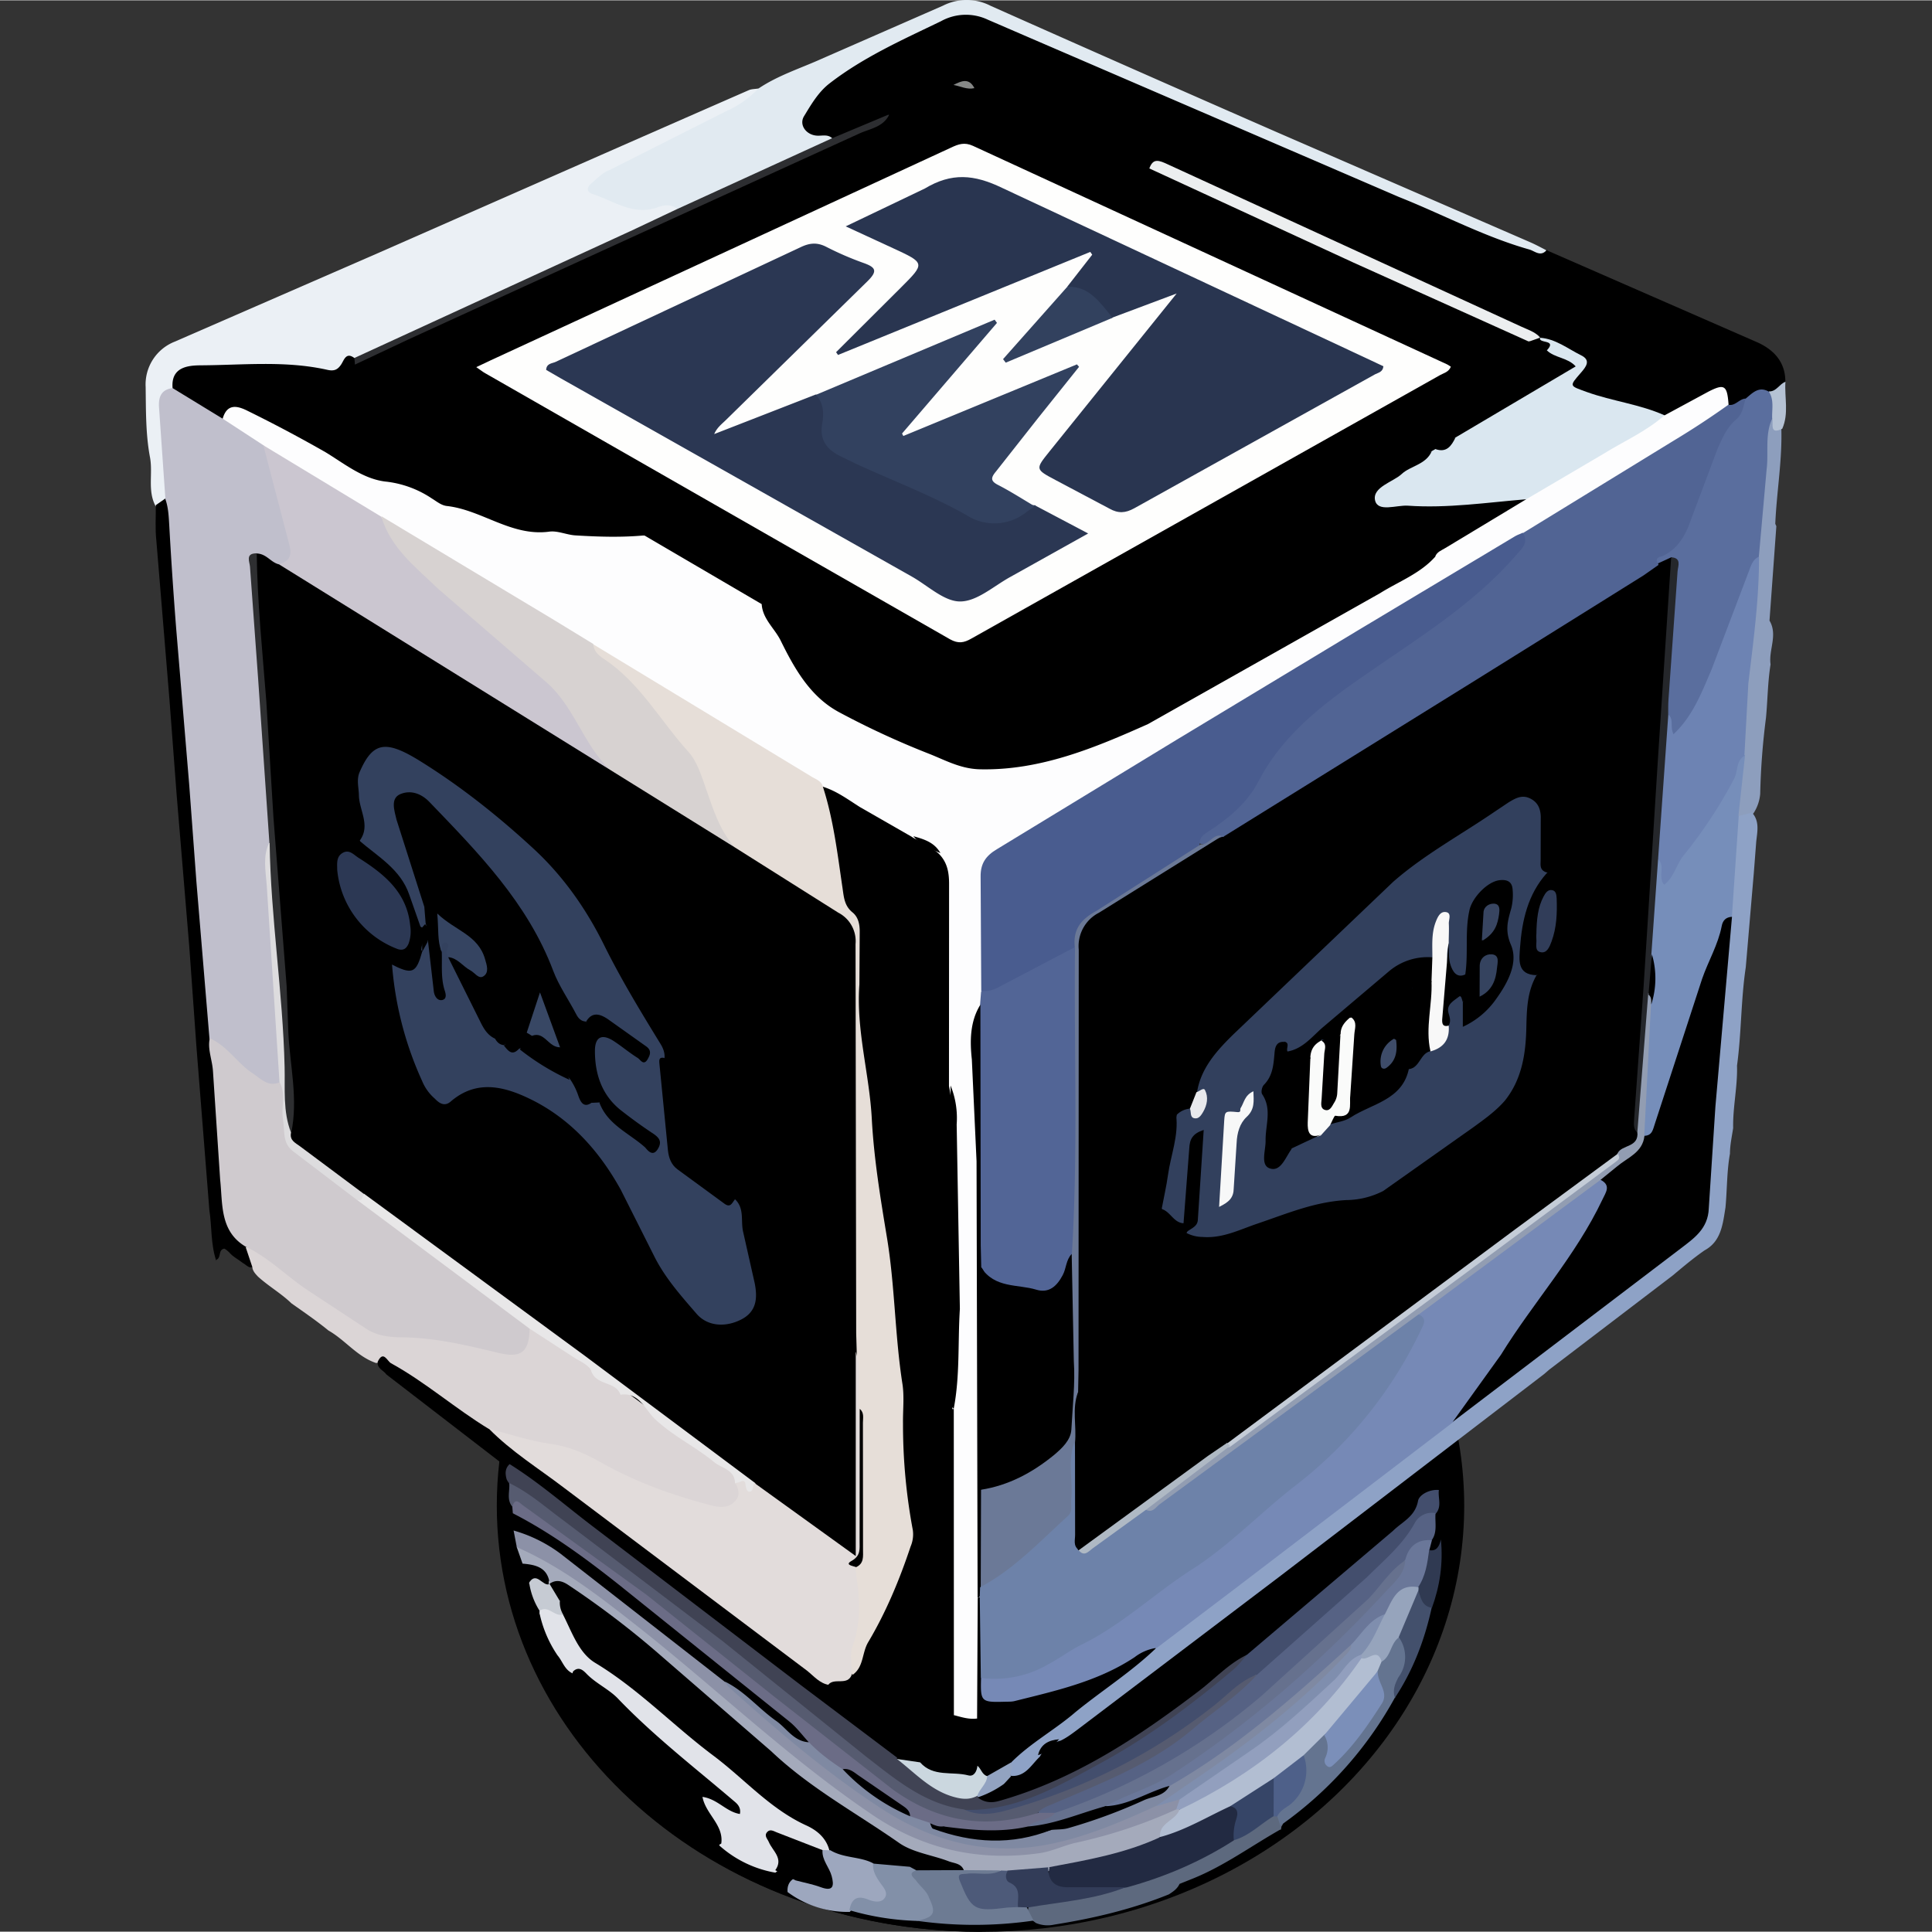 <svg xmlns="http://www.w3.org/2000/svg" xmlns:xlink="http://www.w3.org/1999/xlink" width="64" height="64" viewBox="0 0 41.497 41.483">
  <rect x="0" y="0" width="41.497" height="41.483" fill="#333333" stroke="none"/>
  <g transform="matrix(2.296 0 0 2.296 -.993 -23.907)">
    <ellipse ry="3.986" rx="4.52" cy="24.496" cx="9.61" class="S"/>
    <path d="M9.6 28.48c-2.496 0-4.52-1.784-4.52-3.986S7.113 20.5 9.6 20.5z" class="M"/>
    <use xlink:href="#a" class="G"/>
    <use xlink:href="#b" fill="#ebf0f5"/>
    <use xlink:href="#c" fill="#e1eaf1"/>
    <use xlink:href="#d" class="N"/>
    <use xlink:href="#e" fill="#8d9ebd"/>
    <use xlink:href="#f" fill="#b5c2d4"/>
    <use xlink:href="#g" class="C"/>
    <use xlink:href="#h" fill="#fdfdfe"/>
    <use xlink:href="#i" fill="#516494"/>
    <use xlink:href="#j" fill="#dae7f0"/>
    <use xlink:href="#k" fill="#5a6e9e"/>
    <use xlink:href="#l" fill="#eceeef"/>
    <use xlink:href="#m" fill="#2d2e31"/>
    <path d="M9.548 11.234c-.07.016-.13-.018-.196-.03.073-.037.145-.07.196.03z" fill="#868887"/>
    <use xlink:href="#n" fill="#c0bfcc"/>
    <use xlink:href="#o" class="D"/>
    <use xlink:href="#p" fill="#cfcace"/>
    <use xlink:href="#q" fill="#dbd5d6"/>
    <use xlink:href="#r" fill="#8ea2c6"/>
    <use xlink:href="#s" fill="#768eba"/>
    <use xlink:href="#t" fill="#6d83b3"/>
    <use xlink:href="#u" fill="#fefefd"/>
    <use xlink:href="#v" class="D"/>
    <use xlink:href="#w" class="H"/>
    <path d="m14.735 13.605.103-.036c-.013.058.164.012.065.118a.47.47 0 0 1-.168-.082z" class="G"/>
    <path d="M14.048 14.504c-.038.076-.082.143-.186.107z" class="H"/>
    <use xlink:href="#x" class="I"/>
    <use xlink:href="#y" fill="#495c8f"/>
    <use xlink:href="#z" fill="#e6ded8"/>
    <use xlink:href="#A" fill="#526596"/>
    <use xlink:href="#B" fill="#cbc6d0"/>
    <use xlink:href="#C" fill="#d7d2d1"/>
    <use xlink:href="#D" class="J"/>
    <use xlink:href="#E" class="D"/>
    <use xlink:href="#F" class="C"/>
    <use xlink:href="#G" fill="#6b7997"/>
    <use xlink:href="#H" fill="#25272b"/>
    <use xlink:href="#I" class="C"/>
    <use xlink:href="#J" fill="#2e2f31"/>
    <use xlink:href="#K" fill="#dddcde"/>
    <use xlink:href="#L" fill="#e8e7e8"/>
    <use xlink:href="#M" fill="#e2dcdb"/>
    <use xlink:href="#N" class="N"/>
    <use xlink:href="#O" fill="#7689b6"/>
    <use xlink:href="#P" class="K"/>
    <use xlink:href="#Q" fill="#92a3c1"/>
    <path d="M10.34 26.68c-.056.062-.112.126-.197.148.025-.104.102-.14.197-.148z" class="J"/>
    <use xlink:href="#R" fill="#929db2"/>
    <path d="M15.88 19.807c-.002-.033.006-.068-.026-.093l.032-.378a.801.801 0 0 1-.006.47z" class="K"/>
    <use xlink:href="#S" fill="#293550"/>
    <use xlink:href="#T" fill="#2b3753"/>
    <use xlink:href="#U" fill="#32415f"/>
    <path d="M10.416 13.092c.213-.008.31.155.425.29l-1 .42-.025-.033.6-.676z" fill="#32415e"/>
    <use xlink:href="#V" fill="#cbd7df"/>
    <use xlink:href="#W" class="I"/>
    <use xlink:href="#X" class="L"/>
    <use xlink:href="#Y" fill="#6d82a9"/>
    <use xlink:href="#Z" fill="#32405d"/>
    <use xlink:href="#aa" class="F"/>
    <use xlink:href="#ab" class="E"/>
    <use xlink:href="#ac" fill="#c4ccd7"/>
    <use xlink:href="#ad" class="O"/>
    <use xlink:href="#ae" class="P"/>
    <path d="m11.91 23.905.03.03-.787.598-.5.362c-.04.03-.077.08-.13.017l1.21-.883.18-.123z" fill="#afb9c4"/>
    <use xlink:href="#af" class="L"/>
    <use xlink:href="#ag" fill="#e8e9ec"/>
    <use xlink:href="#ah" fill="#33415e"/>
    <use xlink:href="#ai" class="E"/>
    <use xlink:href="#aj" class="Q"/>
    <use xlink:href="#ak" class="O"/>
    <use xlink:href="#al" fill="#404354"/>
    <use xlink:href="#am" fill="#e1e3e9"/>
    <use xlink:href="#an" fill="#c6cbd3"/>
    <use xlink:href="#ao" class="R"/>
    <use xlink:href="#ap" class="S"/>
    <use xlink:href="#aq" fill="#434e6d"/>
    <use xlink:href="#ar" fill="#566284"/>
    <use xlink:href="#as" fill="#6a7799"/>
    <use xlink:href="#at" fill="#5d697e"/>
    <use xlink:href="#au" fill="#647490"/>
    <use xlink:href="#av" fill="#43506c"/>
    <use xlink:href="#aw" fill="#303a52"/>
    <use xlink:href="#ax" class="E"/>
    <use xlink:href="#ay" class="B"/>
    <use xlink:href="#az" fill="#fafbfa"/>
    <use xlink:href="#aA" class="T"/>
    <use xlink:href="#aB" class="P"/>
    <use xlink:href="#aC" class="B"/>
    <use xlink:href="#aD" fill="#f8f8f8"/>
    <use xlink:href="#aE" fill="#f7f8f8"/>
    <use xlink:href="#aF" class="B"/>
    <use xlink:href="#aG" class="T"/>
    <use xlink:href="#aH" class="B"/>
    <use xlink:href="#aI" fill="#313d59"/>
    <use xlink:href="#aJ" class="U"/>
    <use xlink:href="#aK" class="Q"/>
    <use xlink:href="#aL" fill="#354461"/>
    <use xlink:href="#aM" class="U"/>
    <use xlink:href="#aN" fill="#2c3854"/>
    <use xlink:href="#aO" fill="#565b70"/>
    <use xlink:href="#aP" fill="#a4aabb"/>
    <use xlink:href="#aQ" fill="#8c91a7"/>
    <use xlink:href="#aR" fill="#6b6c86"/>
    <use xlink:href="#aS" class="V"/>
    <use xlink:href="#aT" class="W"/>
    <use xlink:href="#aU" class="M"/>
    <use xlink:href="#aV" fill="#9da7be"/>
    <use xlink:href="#aW" class="W"/>
    <use xlink:href="#aX" class="R"/>
    <use xlink:href="#aY" fill="#66718e"/>
    <use xlink:href="#aZ" fill="#7f89a2"/>
    <use xlink:href="#ba" fill="#7f8eae"/>
    <use xlink:href="#bb" fill="#96a4bc"/>
    <use xlink:href="#bc" class="X"/>
    <use xlink:href="#bd" fill="#222a42"/>
    <use xlink:href="#be" fill="#6d7b93"/>
    <use xlink:href="#bf" fill="#323c58"/>
    <use xlink:href="#bg" fill="#364567"/>
    <use xlink:href="#bh" fill="#4e6089"/>
    <use xlink:href="#bi" fill="#b2bed2"/>
    <use xlink:href="#bj" fill="#7b8fb9"/>
    <use xlink:href="#bk" fill="#35435f"/>
    <use xlink:href="#bl" fill="#384561"/>
    <use xlink:href="#bm" class="F"/>
    <use xlink:href="#bn" class="B"/>
    <path d="m5.41 20.1-.05-.03.124-.377.188.514c-.112 0-.145-.152-.262-.108z" fill="#384764"/>
    <use xlink:href="#bo" fill="#929fbe"/>
    <use xlink:href="#bp" fill="#4d5a79"/>
    <use xlink:href="#bq" class="X"/>
    <use xlink:href="#br" class="V"/>
    <use xlink:href="#bs" fill="#8290a8"/>
    <use xlink:href="#bt" fill="#3e4c69"/>
  </g>
  <g transform="matrix(2.296 0 0 2.296 -32.551 -55.854)">
    <ellipse cx="9.61" cy="24.496" rx="4.52" ry="3.986" class="S"/>
    <path d="M9.6 28.48c-2.496 0-4.52-1.784-4.52-3.986S7.113 20.5 9.6 20.5z" class="M"/>
    <use xlink:href="#a" class="G"/>
    <use xlink:href="#b" fill="#ebf0f5"/>
    <use xlink:href="#c" fill="#e1eaf1"/>
    <use xlink:href="#d" class="N"/>
    <use xlink:href="#e" fill="#8d9ebd"/>
    <use xlink:href="#f" fill="#b5c2d4"/>
    <use xlink:href="#g" class="C"/>
    <use xlink:href="#h" fill="#fdfdfe"/>
    <use xlink:href="#i" fill="#516494"/>
    <use xlink:href="#j" fill="#dae7f0"/>
    <use xlink:href="#k" fill="#5a6e9e"/>
    <use xlink:href="#l" fill="#eceeef"/>
    <use xlink:href="#m" fill="#2d2e31"/>
    <path d="M9.548 11.234c-.07.016-.13-.018-.196-.03.073-.037.145-.07.196.03z" fill="#868887"/>
    <use xlink:href="#n" fill="#c0bfcc"/>
    <use xlink:href="#o" class="D"/>
    <use xlink:href="#p" fill="#cfcace"/>
    <use xlink:href="#q" fill="#dbd5d6"/>
    <use xlink:href="#r" fill="#8ea2c6"/>
    <use xlink:href="#s" fill="#768eba"/>
    <use xlink:href="#t" fill="#6d83b3"/>
    <use xlink:href="#u" fill="#fefefd"/>
    <use xlink:href="#v" class="D"/>
    <use xlink:href="#w" class="H"/>
    <path d="m14.735 13.605.103-.036c-.013.058.164.012.065.118a.47.47 0 0 1-.168-.082z" class="G"/>
    <path d="M14.048 14.504c-.038.076-.082.143-.186.107z" class="H"/>
    <use xlink:href="#x" class="I"/>
    <use xlink:href="#y" fill="#495c8f"/>
    <use xlink:href="#z" fill="#e6ded8"/>
    <use xlink:href="#A" fill="#526596"/>
    <use xlink:href="#B" fill="#cbc6d0"/>
    <use xlink:href="#C" fill="#d7d2d1"/>
    <use xlink:href="#D" class="J"/>
    <use xlink:href="#E" class="D"/>
    <use xlink:href="#F" class="C"/>
    <use xlink:href="#G" fill="#6b7997"/>
    <use xlink:href="#H" fill="#25272b"/>
    <use xlink:href="#I" class="C"/>
    <use xlink:href="#J" fill="#2e2f31"/>
    <use xlink:href="#K" fill="#dddcde"/>
    <use xlink:href="#L" fill="#e8e7e8"/>
    <use xlink:href="#M" fill="#e2dcdb"/>
    <use xlink:href="#N" class="N"/>
    <use xlink:href="#O" fill="#7689b6"/>
    <use xlink:href="#P" class="K"/>
    <use xlink:href="#Q" fill="#92a3c1"/>
    <path d="M10.34 26.68c-.056.062-.112.126-.197.148.025-.104.102-.14.197-.148z" class="J"/>
    <use xlink:href="#R" fill="#929db2"/>
    <path d="M15.88 19.807c-.002-.033.006-.068-.026-.093l.032-.378a.801.801 0 0 1-.006.47z" class="K"/>
    <use xlink:href="#S" fill="#293550"/>
    <use xlink:href="#T" fill="#2b3753"/>
    <use xlink:href="#U" fill="#32415f"/>
    <path d="M10.416 13.092c.213-.008.31.155.425.29l-1 .42-.025-.033.6-.676z" fill="#32415e"/>
    <use xlink:href="#V" fill="#cbd7df"/>
    <use xlink:href="#W" class="I"/>
    <use xlink:href="#X" class="L"/>
    <use xlink:href="#Y" fill="#6d82a9"/>
    <use xlink:href="#Z" fill="#32405d"/>
    <use xlink:href="#aa" class="F"/>
    <use xlink:href="#ab" class="E"/>
    <use xlink:href="#ac" fill="#c4ccd7"/>
    <use xlink:href="#ad" class="O"/>
    <use xlink:href="#ae" class="P"/>
    <path d="m11.91 23.905.03.03-.787.598-.5.362c-.04.03-.077.08-.13.017l1.21-.883.18-.123z" fill="#afb9c4"/>
    <use xlink:href="#af" class="L"/>
    <use xlink:href="#ag" fill="#e8e9ec"/>
    <use xlink:href="#ah" fill="#33415e"/>
    <use xlink:href="#ai" class="E"/>
    <use xlink:href="#aj" class="Q"/>
    <use xlink:href="#ak" class="O"/>
    <use xlink:href="#al" fill="#404354"/>
    <use xlink:href="#am" fill="#e1e3e9"/>
    <use xlink:href="#an" fill="#c6cbd3"/>
    <use xlink:href="#ao" class="R"/>
    <use xlink:href="#ap" class="S"/>
    <use xlink:href="#aq" fill="#434e6d"/>
    <use xlink:href="#ar" fill="#566284"/>
    <use xlink:href="#as" fill="#6a7799"/>
    <use xlink:href="#at" fill="#5d697e"/>
    <use xlink:href="#au" fill="#647490"/>
    <use xlink:href="#av" fill="#43506c"/>
    <use xlink:href="#aw" fill="#303a52"/>
    <use xlink:href="#ax" class="E"/>
    <use xlink:href="#ay" class="B"/>
    <use xlink:href="#az" fill="#fafbfa"/>
    <use xlink:href="#aA" class="T"/>
    <use xlink:href="#aB" class="P"/>
    <use xlink:href="#aC" class="B"/>
    <use xlink:href="#aD" fill="#f8f8f8"/>
    <use xlink:href="#aE" fill="#f7f8f8"/>
    <use xlink:href="#aF" class="B"/>
    <use xlink:href="#aG" class="T"/>
    <use xlink:href="#aH" class="B"/>
    <use xlink:href="#aI" fill="#313d59"/>
    <use xlink:href="#aJ" class="U"/>
    <use xlink:href="#aK" class="Q"/>
    <use xlink:href="#aL" fill="#354461"/>
    <use xlink:href="#aM" class="U"/>
    <use xlink:href="#aN" fill="#2c3854"/>
    <use xlink:href="#aO" fill="#565b70"/>
    <use xlink:href="#aP" fill="#a4aabb"/>
    <use xlink:href="#aQ" fill="#8c91a7"/>
    <use xlink:href="#aR" fill="#6b6c86"/>
    <use xlink:href="#aS" class="V"/>
    <use xlink:href="#aT" class="W"/>
    <use xlink:href="#aU" class="M"/>
    <use xlink:href="#aV" fill="#9da7be"/>
    <use xlink:href="#aW" class="W"/>
    <use xlink:href="#aX" class="R"/>
    <use xlink:href="#aY" fill="#66718e"/>
    <use xlink:href="#aZ" fill="#7f89a2"/>
    <use xlink:href="#ba" fill="#7f8eae"/>
    <use xlink:href="#bb" fill="#96a4bc"/>
    <use xlink:href="#bc" class="X"/>
    <use xlink:href="#bd" fill="#222a42"/>
    <use xlink:href="#be" fill="#6d7b93"/>
    <use xlink:href="#bf" fill="#323c58"/>
    <use xlink:href="#bg" fill="#364567"/>
    <use xlink:href="#bh" fill="#4e6089"/>
    <use xlink:href="#bi" fill="#b2bed2"/>
    <use xlink:href="#bj" fill="#7b8fb9"/>
    <use xlink:href="#bk" fill="#35435f"/>
    <use xlink:href="#bl" fill="#384561"/>
    <use xlink:href="#bm" class="F"/>
    <use xlink:href="#bn" class="B"/>
    <path d="m5.41 20.1-.05-.03.124-.377.188.514c-.112 0-.145-.152-.262-.108z" fill="#384764"/>
    <use xlink:href="#bo" fill="#929fbe"/>
    <use xlink:href="#bp" fill="#4d5a79"/>
    <use xlink:href="#bq" class="X"/>
    <use xlink:href="#br" class="V"/>
    <use xlink:href="#bs" fill="#8290a8"/>
    <use xlink:href="#bt" fill="#3e4c69"/>
  </g>
  <defs>
    <path id="a" d="m14.9 12.75 1.968.86c.154.068.268.183.266.372-.033.06-.068.12-.15.118-.084-.015-.154.02-.22.067-.052.03-.1.07-.167.04-.083-.154-.08-.15-.24-.063-.116.065-.22.16-.362.17l-.754-.21c-.148-.05-.17-.09-.076-.207.076-.096.035-.134-.048-.175-.093-.046-.185-.097-.284-.13L11.564 12.1c-.048-.022-.092-.058-.142-.066-.08-.013-.144-.177-.24-.027-.223-.048-.417-.165-.62-.26l-1.022-.483c-.054-.062-.12-.058-.187-.027l-.59.28c-.188.054-.342.192-.543.213l-.1-.01c-.193-.016-.25-.133-.15-.302.145-.246.376-.39.616-.523l.706-.345a.48.48 0 0 1 .396.004l3.014 1.3 2.135.88c.024.01.05.02.076.008z"/>
    <path id="b" d="M1.888 15.144c-.078-.145-.023-.306-.053-.46-.04-.213-.037-.436-.04-.655a.43.43 0 0 1 .271-.423l1.912-.833 1.88-.827a759.418 759.418 0 0 1 1.579-.693c.028-.012.06-.01.092-.016-.026.15-.164.18-.268.234l-1.023.52c-.083.042-.212.085-.208.17.004.095.147.088.228.13.098.05.202.04.308.024.075-.01.168-.053.213.06-.03.047-.08.065-.128.088l-2.36 1.09-.546.237c-.134.13-.287.118-.46.095-.32-.043-.646-.02-.97-.01a.26.26 0 0 0-.253.177c-.122.1-.102.25-.086.39.024.205.034.41.036.618-.022.055-.06.087-.123.086z"/>
    <path id="c" d="M6.772 12.368c-.054-.05-.126-.042-.18-.022-.232.087-.414-.056-.612-.12-.067-.022-.058-.066-.012-.104.052-.043.104-.1.163-.12l1.09-.55a.95.95 0 0 0 .305-.213c.183-.124.395-.19.594-.28l1.135-.497a.488.488 0 0 1 .445.002 443.211 443.211 0 0 0 2.684 1.185l2.36 1.025c.053.023.103.05.155.077-.055.063-.11.007-.158-.007-.425-.12-.814-.33-1.222-.492l-3.4-1.466-.447-.193a.48.48 0 0 0-.437.015c-.358.173-.723.335-1.04.58-.105.08-.173.197-.24.307-.05.08.016.174.115.183.05.005.106-.017.15.027-.015.066-.073.085-.124.108l-1.15.528c-.055.025-.112.06-.177.027z"/>
    <path id="d" d="M2.455 22.202c-.052-.154-.04-.316-.064-.474L2.27 20.2l-.067-.937-.118-1.418-.068-.9-.122-1.48c-.012-.11-.004-.22-.005-.33l.092-.064c.063.036.075.098.08.162l.132 1.705.144 1.783.104 1.376.13 1.63c.01.137.116.205.187.3.028.07.073.133.062.213-.047.058-.08.003-.116-.015-.043-.034-.1-.063-.13-.102-.014-.012-.028-.025-.044-.033-.06.01-.027.084-.072.103z"/>
    <path id="e" d="m17.05 15.332-.064.883c.08.135-.01.274.01.41-.027.165-.027.333-.043.5a6.643 6.643 0 0 0-.054.711.393.393 0 0 1-.063.182c-.046.036-.094.066-.15.018-.03-.194.01-.385.026-.577l.1-1.448.02-.4.096-1.183a.35.35 0 0 1 .022-.1c.095-.073.1.063.146.07.012.306-.043.607-.056.912z"/>
    <path id="f" d="M17.106 14.42c-.125.06-.08-.048-.095-.097-.056-.08-.057-.163-.03-.252.07.003.097-.07.154-.09-.01.146.034.296-.03.44z"/>
    <path id="g" d="m8.75 11.484.6-.28c.07-.02.134.001.196.03l1.636.752c.24.016.43.16.637.254l2.918 1.33.184.093.1.046c.064.03.16.038.16.125.001.075-.084.098-.14.13l-.972.566c-.067.03-.13.067-.2.107l-.058.033-4.127 2.388a.41.41 0 0 1-.456.003l-1.7-.97-1.11-.642-1.154-.675-1.444-.834c-.05-.028-.107-.05-.102-.125.034-.052.092-.066.144-.1l4.18-1.9c.23-.106.473-.19.687-.333z"/>
    <path id="h" d="m6.46 15.418 1.1.644c.13.148.213.324.306.494.136.247.32.433.582.55l.846.382c.185.076.368.084.554.065a2.04 2.04 0 0 0 .507-.106c.475-.177.956-.338 1.4-.598l1.924-1.135c.054-.033.11-.06.147-.116.168-.16.382-.248.575-.37l.295-.174 1.18-.707c.04-.024.08-.05.13-.053l.407-.22c.152-.078.177-.06.19.12-.04.114-.15.156-.24.213l-1.673 1.02-4.863 2.933c-.128.077-.183.17-.18.317L9.65 19.7a.406.406 0 0 1-.021.136c-.047.177-.08.356-.05.54.008.047.01.094.01.14l.032 3.02v2.76c0 .062.006.125-.03.18-.095.07-.178.048-.254-.032-.03-.052-.03-.1-.03-.168l.002-2.685c.053-.587.092-1.175.042-1.765-.022-.26-.006-.523-.006-.785 0-.163-.03-.322-.055-.48-.03-.386-.008-.773-.014-1.16v-.7c0-.1-.004-.178-.054-.256-.047-.113-.145-.16-.252-.196-.304-.126-.558-.338-.85-.484L5.963 16.47l-1.98-1.197-1.375-.84c-.047-.03-.104-.052-.107-.122.065-.146.106-.164.266-.093.33.146.642.33.954.513.137.08.277.148.44.157.02.001.044.002.06.012.26.16.562.22.836.344.067.03.13.076.204.075.325-.003.643.095.97.068.08-.006.154.024.23.033z"/>
    <path id="i" d="m14.68 15.396 1.414-.867a7.753 7.753 0 0 0 .507-.333c.065.014.1-.054.16-.058.045.08.005.147-.044.198-.173.18-.23.417-.323.635-.043.1-.075.206-.105.31-.053.188-.198.3-.333.42a.354.354 0 0 1-.118.1l-3.817 2.38c-.04.025-.078.053-.125.065-.09-.015-.152.098-.247.05-.03-.064.01-.104.055-.13.255-.154.428-.382.576-.632.25-.42.652-.675 1.045-.934.316-.208.62-.434.913-.668.176-.14.366-.3.443-.538z"/>
    <path id="j" d="M16.004 14.294c-.173.153-.385.245-.578.365l-.714.42c-.43.143-.876.106-1.32.104-.06 0-.122-.017-.136-.084s.032-.12.085-.156c.157-.11.337-.188.485-.313l.035-.02c.08-.002.133-.056.186-.107l1.126-.666c-.076-.084-.196-.078-.27-.15-.006-.045-.057-.058-.07-.098l.006-.02c.147.01.26.103.386.165.092.046.046.106-.004.163-.113.13-.106.12.057.18.24.086.495.114.727.218z"/>
    <path id="k" d="M15.943 15.68c-.036-.056.02-.06.046-.07.137-.066.208-.187.255-.32l.257-.685c.046-.1.086-.198.172-.27.06-.05.07-.125.088-.195.065-.053.124-.122.22-.066.05.08.026.167.03.252-.07.15-.032.316-.052.474l-.073.82-.543 1.368a1.11 1.11 0 0 1-.15.238c-.03.035-.065.077-.117.06-.047-.015-.045-.066-.05-.106s-.02-.07-.025-.107l.07-1.045c.01-.1.022-.218.003-.326-.038-.044-.09.008-.132-.02z"/>
    <path id="l" d="m14.735 13.605-1.643-.74-1.908-.88c.03-.078.066-.086.147-.05l3.333 1.53c.06.028.128.048.175.1-.028.032-.06.05-.104.037z"/>
    <path id="m" d="M8.75 11.484c-.057.116-.182.13-.28.175l-1.327.605a2539.231 2539.231 0 0 0-2.895 1.323l-.497.234c-.022-.02-.02-.04-.005-.062l2.6-1.195.415-.196 1.45-.663.53-.222z"/>
    <path id="n" d="m2.517 14.327.38.248c.046.046.08.098.09.162.04.26.13.506.196.76.03.112.017.185-.11.205-.087.03-.15-.084-.24-.037-.036.183.01.365.023.544l.043.592L3 18.186a.374.374 0 0 1-.008.11c-.036.128-.026.26-.014.39l.118 1.602a.692.692 0 0 1-.008.203c-.06.126-.15.11-.244.044a2.36 2.36 0 0 1-.452-.41L2.27 18.66l-.067-.904-.122-1.462a42.451 42.451 0 0 1-.065-.967c-.005-.084-.008-.167-.036-.247l-.06-.862c-.006-.094.02-.164.127-.178.184.052.338.152.47.287z"/>
    <path id="o" d="m2.517 14.327-.47-.287c-.017-.198.146-.212.262-.213.395-.002.793-.046 1.185.042.062.014.096.001.13-.05.027-.04.045-.12.124-.06l.005.062c.026.058.086.072.134.1l2.443 1.413.13.084c-.215.02-.43.013-.644 0-.083-.005-.167-.046-.246-.035-.353.047-.628-.203-.957-.24-.053-.006-.094-.042-.14-.07a.963.963 0 0 0-.42-.157c-.218-.02-.4-.17-.575-.276a13.21 13.21 0 0 0-.735-.39c-.105-.052-.19-.057-.228.078z"/>
    <path id="p" d="M2.393 20.122c.165.07.257.232.403.328.08.053.147.133.258.082.09.016.077.094.07.146-.044.307.077.517.343.67.116.066.218.162.32.25l1.47 1.1c.058.044.125.08.154.152.012.206-.08.295-.277.268-.098-.014-.193-.047-.29-.067-.2-.04-.4-.08-.606-.084a.933.933 0 0 1-.518-.16c-.34-.228-.684-.447-.98-.73-.254-.143-.223-.404-.248-.632l-.067-1.012c-.006-.104-.05-.204-.032-.3z"/>
    <path id="q" d="M2.74 22.076c.217.106.384.282.584.412l.535.352c.105.07.232.08.346.08.306.005.598.075.892.146.212.05.286-.007.29-.232.186.053.336.17.485.285.155.12.307.238.482.33.1.052.167.15.25.226.117.105.243.192.377.276.143.1.322.153.377.344.024.19-.057.268-.253.242-.2-.028-.4-.1-.595-.194a6.49 6.49 0 0 0-1.487-.523c-.13-.047-.234-.134-.34-.217-.2-.158-.424-.282-.633-.427-.028-.02-.058-.02-.1-.016-.177-.06-.288-.215-.445-.304-.11-.09-.23-.172-.346-.254-.096-.093-.214-.16-.313-.25-.024-.026-.05-.052-.053-.09l-.062-.185z"/>
    <path id="r" d="m16.698 18.043.124-.032c.073.08.05.177.04.27l-.023.297-.075.88c-.046.305-.04.615-.082.92.006.196-.04.388-.036.584-.012.08-.03.16-.03.24-.03.167-.026.336-.042.504-.025.155-.04.316-.195.4-.104.072-.2.153-.298.235l-1.154.88-.05.043-2.46 1.883-1.893 1.434c-.054.04-.108.083-.17.112a.303.303 0 0 0-.194.15c-.08.075-.133.188-.268.18-.04-.047-.018-.1-.013-.15.022-.07.086-.1.14-.14l1.212-.933 2.488-1.902.297-.233 1.936-1.48c.422-.32.42-.318.453-.837l.15-1.908.035-.485c.003-.27.032-.538.064-.806.005-.04.01-.083.046-.112z"/>
    <path id="s" d="m16.698 18.043-.064.945-.334.862-.346 1.08c-.02.07-.044.168-.16.093a.259.259 0 0 1-.02-.153l.07-1.056a1.18 1.18 0 0 0 .001-.484l.065-.84c.018-.038.038-.066.077-.018.027.033.01.08.04.12.12-.236.308-.422.438-.648.07-.122.145-.24.192-.374.017-.047.027-.106.1-.094l-.062.567z"/>
    <path id="t" d="M16.76 17.475c-.09.045-.067.146-.104.218a4.36 4.36 0 0 1-.472.717c-.07.085-.088.202-.183.277-.062-.074.01-.17-.052-.235-.03-.02-.045-.048-.042-.08l.1-1.226c.003-.02.02-.036.037-.048.047.046.01.112.044.18.182-.17.267-.4.355-.603l.355-.935c.018-.048.035-.1.09-.123.001.398-.053.79-.1 1.186l-.037.673z"/>
    <path id="u" d="M14.005 13.84c-.02.05-.064.058-.1.078L9.52 16.383c-.07.04-.122.05-.2.007L4.97 13.9c-.022-.012-.04-.028-.082-.056l.135-.064 4.307-1.99c.068-.032.125-.053.205-.016l4.437 2.045c.012.006.023.015.035.022z"/>
    <path id="v" d="M13.86 15.616c-.142.16-.343.233-.518.343l-2.17 1.224c-.493.22-1.005.436-1.573.423-.18-.004-.323-.085-.475-.145a7.79 7.79 0 0 1-.84-.388c-.27-.144-.418-.406-.548-.67-.057-.116-.17-.203-.178-.343.1.016.177.085.26.133l1.466.848c.13.077.234.074.362-.002l1.458-.854c.03-.018.067-.025.1-.038.015-.007.04-.01.04.005.02.163.148.16.267.182.598.11 1.127-.075 1.632-.37l.543-.316c.052-.03.103-.08.17-.034z"/>
    <path id="w" d="M13.86 15.616c-.238.096-.446.246-.667.372-.45.257-.914.458-1.45.416l-.34-.035c-.143-.01-.197-.09-.197-.22l1.83-1.068.79-.45c-.053.125-.2.137-.28.212s-.277.123-.25.247c.026.114.2.043.307.05.37.026.74-.03 1.107-.06l-.758.457c-.036.022-.076.035-.093.078z"/>
    <path id="x" d="m9.355 23.59.001 2.867c.04.04.046.094.04.146-.014.137.047.217.177.25.02.017.03.04.032.065.001.072-.033.133-.103.13-.166-.006-.345.027-.476-.12l-.736-.596c-.052-.048-.124-.082-.114-.17.052-.08.17-.044.22-.124.12-.33.316-.625.434-.957a1.02 1.02 0 0 0 .064-.52 7.73 7.73 0 0 1-.071-1.112c-.003-.252-.05-.5-.064-.75-.026-.467-.124-.924-.184-1.387-.037-.286-.028-.578-.1-.86-.093-.42-.042-.844-.057-1.267-.003-.086-.01-.166-.08-.23a.25.25 0 0 1-.071-.155l-.165-.96a.112.112 0 0 1 .01-.076c.137.037.25.123.366.196l.483.277c.082.056.18.09.253.158.08.08.097.174.097.284l-.001 1.89c.026.123.03.25.028.373l.017 1.76-.014.89z"/>
    <path id="y" d="M14.68 15.396c.055.09-.01.145-.062.204-.373.432-.85.735-1.313 1.053-.426.292-.85.587-1.1 1.066-.105.203-.28.347-.47.47-.04.027-.08.05-.08.106-.001.086-.076.106-.13.14l-.734.457c-.158.09-.287.188-.292.387-.22.186-.488.287-.742.413-.047.023-.1.03-.145-.013l-.006-1.07c-.001-.117.044-.192.155-.257l1.675-1.02 1.697-1.024 1.474-.883c.022-.013.047-.02.07-.032z"/>
    <path id="z" d="M8.127 17.758c.103.314.14.64.188.964.012.084.018.163.093.223.055.045.068.114.067.186l-.003.488c-.032.427.094.838.116 1.257.02.372.08.736.14 1.1.077.458.075.923.147 1.382.018.118.003.246.005.37a5.34 5.34 0 0 0 .092.996.29.29 0 0 1-.021.153c-.104.312-.23.615-.398.897-.058.1-.04.23-.144.303-.067-.076-.06-.17-.037-.253.064-.226.06-.454.037-.683a.2.2 0 0 1 .009-.077.33.33 0 0 0 .041-.15v-1.228c0-.032-.01-.062-.018-.092-.032-.178.014-.362-.033-.54-.018-.093-.014-.188-.014-.282l.004-3.367c.002-.224-.064-.37-.263-.487l-.833-.534a1.17 1.17 0 0 1-.28-.52c-.073-.29-.27-.507-.452-.73-.152-.185-.293-.384-.5-.52-.054-.036-.13-.083-.087-.177l2.05 1.243c.036.02.077.035.094.078z"/>
    <path id="A" d="M9.613 19.68a.269.269 0 0 0 .15-.03l.725-.38c.057.054.045.126.045.192l.001 2.227c0 .136-.042.268-.037.405-.013.072-.04.14-.068.21-.07.184-.172.235-.37.2-.03-.007-.062-.02-.093-.013-.2.038-.3-.1-.376-.256l-.027-1.932a1.605 1.605 0 0 1 .037-.483l.01-.128z"/>
    <path id="B" d="M3.05 15.686c.107-.036.115-.096.083-.204l-.237-.907 1.1.666c.374.57.923.965 1.428 1.403.192.167.37.34.473.578.04.093.1.17.172.242.038.038.095.073.07.144-.07.033-.12-.012-.172-.045l-2.754-1.722c-.063-.04-.147-.064-.163-.156z"/>
    <path id="C" d="M6.138 17.61c-.253-.24-.335-.602-.608-.83l-.996-.86c-.206-.2-.45-.383-.535-.682l1.624.976.36.22c.002.066.05.107.095.137.34.223.53.58.793.87.084.092.124.228.167.35.067.19.126.385.264.54-.057.026-.102-.006-.145-.033l-.94-.588c-.04-.025-.083-.047-.083-.104z"/>
    <path id="D" d="M9.577 26.927a9.188 9.188 0 0 0-.006-.062.389.389 0 0 1 .002-.377l.006-1.13c.02-.013.035-.01.048.01.062.234.017.472.028.71.001.2.03.237.228.203a3.308 3.308 0 0 0 1.094-.373c.082-.047.16-.13.27-.08-.233.224-.512.4-.756.6-.193.166-.42.288-.6.47a.3.3 0 0 1-.22.146c-.072-.006-.07-.07-.094-.116z"/>
    <path id="E" d="M9.602 25.344a.202.202 0 0 0-.024.014l-.01-4.085-.044-.952c-.018-.166-.02-.353.08-.513l.003 2.252.005.204c.043.052.048.114.048.177l-.007 2.795c-.002.042-.01.08-.05.107zm-.247-1.755c-.047-.04-.03-.098-.03-.148v-2.877a.81.81 0 0 1 .057.364l.03 1.726c-.02.312.002.627-.058.936zm.217 2.898-.002.377c-.194-.004-.214-.025-.215-.22v-.19c.07.018.14.042.217.032zM9.23 18.39c-.093-.04-.186-.077-.253-.158.1.028.198.058.253.158z"/>
    <path id="F" d="m15.943 15.68.126-.058c.042.05.03.1.03.166l-.075 1.127-.08 1.174-.077 1.048c-.02.193-.008.386-.02.58l-.073 1.252c.046.156-.094.18-.175.243a843.172 843.172 0 0 1-3.669 2.717l-1.23.913c-.055.04-.105.1-.19.06a.15.15 0 0 1-.021-.049l-.007-1.4.027-4.197c-.002-.144.053-.228.176-.3l1.065-.662c.04-.025.08-.05.127-.057l2.32-1.44a897.028 897.028 0 0 0 1.611-1.005l.14-.098z"/>
    <path id="G" d="m11.873 18.225-1.16.723a.35.35 0 0 0-.189.344l-.002 3.935-.004.205c-.027.15-.004.3-.012.45-.032.182-.014.365-.013.547a.319.319 0 0 1-.106.262l-.61.515c-.05.034-.1.08-.17.053l.003-.914c.135-.092.294-.135.437-.2.24-.127.376-.29.376-.59l-.01-1.033c.003-.126.013-.25.046-.37.06-.955.02-1.912.03-2.868-.022-.164.038-.265.2-.353l.977-.623c.082.008.12-.12.217-.07z"/>
    <path id="H" d="M15.75 21.005c-.042-.037-.032-.088-.03-.133l.088-1.233.034-.532.1-1.594.124-1.89c.1.005.064.083.06.13l-.085 1.2c-.004.052-.002.104-.003.157l-.158 2.238c.03.13-.008.26-.007.388l-.078 1.09c-.005.067 0 .136-.05.19z"/>
    <path id="I" d="m6.138 17.61 1.166.725.97.612a.3.3 0 0 1 .162.294l.006 3.64.005.173.025 1.784c-.001.133-.06.16-.183.074l-.78-.58-3.7-2.736-.617-.445c-.08-.05-.07-.118-.068-.19.006-.472-.052-.94-.085-1.408l-.033-.5c-.037-.364-.03-.73-.055-1.095a371.621 371.621 0 0 0-.116-1.643l-.04-.548c-.006-.06-.015-.127.03-.18.1-.002.138.084.218.102z"/>
    <path id="J" d="M2.834 15.584c.006.464.054.925.09 1.387l.067 1.092.123 1.572.016.438c.015.3.093.62.027.933-.052-.04-.054-.1-.056-.156l-.082-1.34-.076-1.12c-.001-.03-.004-.063.01-.092l-.106-1.542-.076-1.046c-.003-.044-.046-.125.06-.124z"/>
    <path id="K" d="M2.955 18.296c.01.7.124 1.395.14 2.097.005.2-.017.415.06.612-.015.073.04.095.087.13l.59.44c.022.06.017.095-.06.06l-.596-.454c-.105-.078-.078-.194-.096-.297-.02-.116.032-.24-.033-.352l-.12-1.852c-.01-.126-.036-.26.022-.383z"/>
    <path id="L" d="M3.778 21.635c.055.014.04-.04.058-.06l2.076 1.524 1.585 1.184c.012.04.03.082-.02.104-.04.017-.067-.013-.084-.046s-.06-.035-.085-.058c-.001-.126-.13-.14-.195-.196-.175-.144-.383-.242-.554-.403-.086-.08-.147-.255-.322-.227-.044-.13-.23-.082-.275-.226-.014-.044-.102-.088-.15-.116l-.428-.278a3252.702 3252.702 0 0 0-1.607-1.199z"/>
    <path id="M" d="M7.308 24.28c.036.014.095-.06.1.027.006.035.015.068.05.054.017-.007.02-.053.03-.08l.95.685v-1.913c.057.176.01.358.027.536.033.376.007.752.014 1.128.002.12.015.24-.046.352.037.248.065.494-.025.74-.03.08-.006.177-.007.266-.04.11-.164.024-.22.095-.067.046-.11-.01-.15-.043l-2.054-1.55-.868-.647c-.05-.04-.124-.066-.1-.153.192.047.378.113.576.14.163.022.318.087.467.172.32.182.664.306 1.02.4.08.02.167.037.236-.035.054-.056.033-.115.003-.173z"/>
    <path id="N" d="M5.008 23.777c.21.213.464.37.7.55l2.275 1.712c.063.05.118.12.207.133.223.242.496.425.753.627.037.03.077.054.098.098-.068.056-.138.005-.208.003-.11-.032-.186-.115-.273-.18l-3.372-2.574-1.14-.878c-.028-.04-.09-.055-.082-.12.053-.11.088-.006.124.014.324.178.602.425.917.616z"/>
    <path id="O" d="M11.247 25.826a.438.438 0 0 0-.2.086c-.34.226-.732.313-1.12.41-.03.008-.062.006-.093.007-.224.006-.23.001-.224-.222.03-.028.065-.03.103-.028.23.005.43-.083.623-.192.344-.192.655-.43.98-.65.546-.366 1.027-.8 1.525-1.233.364-.31.613-.713.83-1.135a.237.237 0 0 0 .02-.167c.014-.07.074-.1.123-.136l1.44-1.066c.046-.034.09-.073.153-.075.127.047.092.137.05.217-.108.203-.207.413-.35.596-.245.315-.46.65-.68.982-.12.18-.26.34-.4.493l-2.037 1.555-.735.557z"/>
    <path id="P" d="m14.02 23.714.453-.63c.304-.493.7-.925.95-1.453.03-.065.085-.132-.018-.185-.003-.083.07-.105.12-.144.104-.082.217-.153.29-.267.076-.003.08-.06.1-.117l.44-1.35c.057-.166.15-.32.184-.496.01-.053.04-.083.096-.086l-.155 1.774-.062.952c-.006.194-.142.284-.267.38l-2.13 1.62z"/>
    <path id="Q" d="m9.892 27.025-.062.067c-.052.088-.123.142-.23.138a.057.057 0 0 1-.034-.025c-.002-.08.045-.133.1-.18l.223-.127c.032.043-.015.086.001.13z"/>
    <path id="R" d="M15.816 21.036c-.017.156-.158.202-.257.286l-.154.125-1.702 1.26c-.008.053-.05.077-.087.105l-2.298 1.692c-.05.036-.103.12-.18.034.05-.13.184-.16.278-.236l.51-.38 3.547-2.622c.037-.027.084-.047.092-.102.04-.083.2-.05.185-.2l.102-1.3c.066.015.04.055.026.093l-.063 1.23z"/>
    <path id="S" d="m10.416 13.092.234-.3-.018-.026-2.36.964-.018-.026.605-.603c.23-.23.23-.23-.073-.37l-.442-.204.74-.354c.25-.15.46-.133.723-.006l3.457 1.617.11.052c-.005.055-.05.06-.078.075l-2.252 1.253c-.083.046-.15.05-.232.004l-.5-.265c-.196-.104-.196-.103-.062-.27l1.19-1.478-.6.225c-.015.007-.034.01-.043-.001-.097-.136-.24-.212-.38-.288z"/>
    <path id="T" d="m10.12 15.14.492.26-.727.406c-.155.085-.313.23-.47.23-.15.001-.302-.148-.453-.233l-3.285-1.855-.135-.078c.002-.062.057-.06.09-.076l2.29-1.072c.083-.04.153-.047.237-.005a2.91 2.91 0 0 0 .345.15c.12.042.145.075.04.177l-1.316 1.29c-.04.04-.088.074-.114.136l.95-.37c.112.038.11.136.102.22-.022.19.07.288.232.36l1.212.558a.28.28 0 0 0 .255-.001c.083-.038.153-.114.256-.1z"/>
    <path id="U" d="m10.12 15.14-.077.053a.48.48 0 0 1-.573.033c-.326-.183-.68-.318-1.02-.473l-.127-.062c-.14-.063-.23-.15-.198-.324.016-.09.012-.188-.06-.264l1.672-.703.022.03-.888 1.035.012.023 1.624-.67.02.023-.384.48-.394.5c-.05.06-.05.09.024.127.12.062.234.136.35.204z"/>
    <path id="V" d="M9.668 27.024c-.004.075-.072.118-.092.184-.013.048-.05.062-.094.068-.18.026-.585-.226-.66-.412l.218.032c.123.14.3.082.452.122.052.014.08-.04.084-.09.036.027.042.083.092.097z"/>
    <path id="W" d="M8.442 25.07c-.028-.012-.112-.02-.044-.058.09-.05.075-.116.076-.185l.001-1.238c.044.036.03.086.03.13l.001 1.188c0 .062.01.128-.063.162z"/>
    <path id="X" d="m10.458 22.14.02 1.003c.014.208-.012.426-.023.64-.006.1-.09.177-.165.24-.2.163-.423.283-.682.323l.002-2.08c.13.198.343.155.516.208.12.037.195-.035.248-.136.034-.063.03-.142.084-.198z"/>
    <path id="Y" d="M11.152 24.533c.064.033.092-.024.13-.052l2.42-1.775c.08.034.053.086.026.14a4.013 4.013 0 0 1-1.163 1.45c-.335.257-.625.568-.983.796-.35.224-.654.518-1.032.703-.107.052-.203.127-.31.183a.995.995 0 0 1-.632.128l-.01-.763.003-.085c.318-.168.56-.43.822-.667.047-.043.025-.098.03-.148.018-.18-.036-.363.03-.54.035.28.005.56.016.838.002.055-.02.114.02.166l-.004.003c.112.02.162-.08.233-.13.106-.073.218-.14.312-.23.02-.02.052-.034.085-.02z"/>
    <path id="Z" d="M14.807 19.532c-.09.156-.092.328-.096.5-.006.244-.044.477-.2.673-.086.1-.2.18-.296.25l-.843.596a.772.772 0 0 1-.346.085c-.3.017-.557.128-.83.22-.168.057-.328.14-.514.125a.336.336 0 0 1-.15-.037c.152-.292.066-.613.123-.916-.007-.022-.04-.006-.02-.01l-.055.665c-.001.063.018.14-.07.17-.096-.001-.126-.106-.206-.132a.146.146 0 0 1-.022-.12l.16-.764a.197.197 0 0 1 .129-.057c.04.014.08.028.1-.026s.008-.098-.04-.13c.037-.224.185-.386.335-.534l1.498-1.43c.288-.253.633-.44.952-.658l.13-.087c.062-.037.124-.075.203-.035s.1.11.097.196l-.001.377c0 .05-.013.1.064.12.016.047-.012.082-.037.114-.135.177-.145.388-.173.596-.014.106.047.176.115.244z"/>
    <path id="aa" d="M11.435 20.84c.025.194-.05.374-.076.56-.015.108-.04.215-.06.323s-.06.22-.074.332c-.014.127-.083.194-.214.247l-.105-1.007c-.01-.093.08-.105.146-.157l.07.78.025.003.155-.848c.015-.1.048-.178.132-.233z"/>
    <path id="ab" d="M14.807 19.532c-.186-.003-.162-.147-.155-.256.018-.254.073-.5.25-.698.17-.097.223-.07.223.128-.001.314-.03.62-.318.825z"/>
    <path id="ac" d="M15.566 21.195c.022.054.022.053-.033.094L14.17 22.3l-2.23 1.644c-.032.013-.038-.001-.03-.03l2.696-2.004.96-.707z"/>
    <path id="ad" d="M15.366 18.868c-.086.125-.033.302-.204.38-.01-.103.032-.188.064-.268.07-.177.096-.35.006-.525-.043-.083.02-.114.07-.146.092-.056.052.063.108.075.062-.08.024-.233.17-.266.028.05-.01.097-.027.137-.088.2-.115.4-.01.602.06.115-.036.142-.115.195l-.064-.184z"/>
    <path id="ae" d="m11.504 21.856.054-.704c.004-.085.03-.138.135-.172l-.055.844c-.005.067-.076.08-.115.12z"/>
    <path id="af" d="M10.525 24.908c-.056-.037-.034-.094-.035-.143l-.001-.86c.016-.157-.03-.318.028-.472l.008 1.476z"/>
    <path id="ag" d="M11.625 20.627c.028-.007.066-.048.08-.02.034.066.02.14-.017.204-.018.03-.04.067-.08.06-.047-.007-.03-.06-.044-.09z"/>
    <path id="ah" d="M3.8 18.27c.1-.14-.007-.28-.01-.42-.001-.072-.024-.146.006-.216.122-.282.24-.305.555-.112.384.237.743.522 1.076.83.274.254.488.558.654.893.158.32.342.623.528.926.025.04.044.084.04.134.002.287.058.57.078.855.003.042.01.09.043.115.164.14.32.298.54.355.087.084.052.197.073.297l.11.488c.026.135.02.263-.126.338s-.315.066-.418-.053c-.147-.17-.297-.338-.398-.542l-.312-.62c-.2-.36-.467-.66-.84-.844-.245-.12-.506-.19-.75.02-.062.054-.113.01-.15-.028a.438.438 0 0 1-.118-.165 3.213 3.213 0 0 1-.282-1.1c.12.015.243.04.26-.138.023-.035.023-.097.09-.078.063.14.027.3.094.463a2.322 2.322 0 0 1-.016-.373c.01-.044.012-.106.07-.098.085.01.052.094.067.147.116.26.204.534.4.744.03.028.064.054.1.075.04.03.086.037.135.036.162.082.307.2.464.28.045.037.067.1.09.14.026.058.063.092.13.075a.107.107 0 0 1 .063.015c.122.178.282.31.5.427-.038-.124-.12-.158-.188-.2-.216-.135-.36-.317-.402-.573a.346.346 0 0 1 .008-.186c.043-.112.102-.134.207-.075.045.026.083.064.13.09.04.023.07.064.148.055-.122-.128-.26-.21-.394-.29-.05-.03-.1.01-.15.023-.078.006-.108-.053-.142-.106a2.503 2.503 0 0 1-.206-.389 3.49 3.49 0 0 0-.788-1.166c-.11-.106-.192-.236-.307-.337-.035-.03-.068-.067-.1-.09-.048-.025-.1-.044-.15-.012s-.045.092-.035.143a4.61 4.61 0 0 0 .178.604l.085.27a.285.285 0 0 1-.001.145c-.01.024-.025.04-.052.046-.066-.022-.07-.084-.088-.137-.072-.23-.185-.428-.4-.556-.048-.03-.098-.062-.1-.13z"/>
    <path id="ai" d="M4.385 19.302c-.06.216-.092.23-.3.124-.234-.174-.475-.34-.556-.648-.036-.136-.08-.272-.063-.414.023-.193.1-.23.268-.12.016.01.036.017.055.025.176.153.39.27.472.51l.106.302c.066.07.005.146.007.22z"/>
    <path id="aj" d="m7.855 21.745-.457-.328a.562.562 0 0 0 .21.37 6.715 6.715 0 0 0 .319.23c.053.036.073.074.04.13-.044.073-.078.005-.11-.014a1.124 1.124 0 0 1-.596-.874c-.005-.042-.012-.084-.01-.125.005-.09.005-.186.1-.233.088-.044.146.03.21.073l.282.2c.058.037.062.082.03.13-.047.074-.08-.002-.1-.02-.067-.04-.128-.092-.193-.136-.054-.037-.11-.1-.174-.018s.01.12.066.16l.37.268c.083.062.082.063.027.185z"/>
    <path id="ak" d="M7.306 21.632c-.027.032-.04.083-.103.033l-.432-.316c-.06-.044-.082-.108-.09-.177l-.08-.814c-.004-.042.002-.06.045-.052.04.035.063.073.068.13.012.16.052.32.048.48-.006.214.087.342.26.452.105.067.252.107.284.26z"/>
    <path id="al" d="M8.823 26.864c.172.133.32.3.542.358.075.02.143.024.212-.014l.001.015c.245.022.464-.073.674-.175a7.17 7.17 0 0 0 1.577-1.017c.075-.065.137-.18.272-.145.013.07-.036.106-.078.143a7.2 7.2 0 0 1-1.907 1.223 1.53 1.53 0 0 1-.657.125 1.265 1.265 0 0 1-.55-.22c-.45-.3-.863-.65-1.282-1a49.903 49.903 0 0 0-2.295-1.762c-.06-.043-.126-.077-.16-.147-.014-.052-.017-.1.028-.142.278.174.524.39.785.588l1.932 1.474.908.684z"/>
    <path id="am" d="M5.48 25.51a.182.182 0 0 1 0-.031c-.007-.063.038-.05.07-.045.05.01.1.03.146.054.013.008.03.016.036.03.124.295.38.458.62.646L7.71 27.29c.085.073.196.103.285.166s.223.11.2.267a.084.084 0 0 1-.065.017c-.156-.02-.294-.1-.454-.148-.014.118.16.226.01.336a1.056 1.056 0 0 1-.523-.253c-.024-.126-.093-.23-.155-.34-.02-.035-.052-.076-.018-.115.04-.046.087-.016.13.002.062.026.114.068.178.094-.48-.37-.898-.8-1.37-1.19a.26.26 0 0 0-.14-.063c-.074-.033-.093-.113-.14-.168a1.115 1.115 0 0 1-.166-.384z"/>
    <path id="an" d="M5.7 25.512c-.08.027-.136-.09-.22-.034a.668.668 0 0 1-.095-.25c-.032-.065.003-.083.06-.08.04.003.076.024.11.042a.226.226 0 0 1 .037.026c.047.048.072.1.1.17.012.04.034.082.008.126z"/>
    <path id="ao" d="M5.575 25.227c-.063.035-.127-.137-.2.001l-.063-.127-.001-.062c.175-.048.27.022.254.19z"/>
    <path id="ap" d="M12.097 25.89c-.17.082-.298.223-.446.336-.572.436-1.165.83-1.868 1.03-.08.023-.142.015-.205-.032a.941.941 0 0 0 .252-.13c.02.092.074.045.12.027a4.8 4.8 0 0 0 1.15-.668l1.988-1.574c.187-.15.323-.36.546-.47.033-.016.035-.048.04-.08.014-.11.12-.146.2-.147.057-.001.02.106.03.165-.185.1-.264.3-.415.436l-1.205 1.023c-.05.04-.094.103-.174.085z"/>
    <path id="aq" d="m12.097 25.89 1.367-1.16c.086-.085.207-.132.234-.28.01-.056.106-.11.195-.102-.01.073.03.153-.028.22-.123.06-.187.175-.27.274-.28.325-.604.606-.93.884-.154.133-.3.276-.473.387-.254.178-.476.4-.742.557-.532.316-1.067.63-1.693.73a.738.738 0 0 1-.22.007c-.038-.005-.1-.003-.085-.067.478.017.87-.216 1.27-.433.452-.245.858-.55 1.25-.88.047-.04.085-.092.126-.138z"/>
    <path id="ar" d="m12.19 26.078 1.03-.914c.162-.162.338-.305.45-.512a.181.181 0 0 1 .192-.087c-.008.085.02.175-.036.253-.088.057-.2.098-.232.207-.45.516-.953.973-1.488 1.4a5.6 5.6 0 0 1-1.816.982c-.048.003-.096.004-.14-.023-.03-.096.054-.093.103-.115l.892-.422c.297-.16.55-.38.8-.586l.233-.184z"/>
    <path id="as" d="M13.578 25.006c.03-.133.118-.2.25-.188l-.024.092c.056.136.006.25-.07.36-.16.013-.25.122-.323.25-.123.083-.216.198-.317.305-.387.36-.783.71-1.214 1.018-.162.117-.34.206-.508.312l-.406.157c-.06.018-.118.045-.18.01-.036-.078.035-.087.075-.1.535-.2.964-.552 1.4-.895.45-.354.85-.762 1.232-1.2.035-.04.057-.088.087-.13z"/>
    <path id="at" d="M12.407 27.526c-.27.153-.52.337-.81.455l-.13.052c-.023.05-.065.075-.1.098-.346.14-.706.225-1.073.283a.284.284 0 0 1-.17-.015c-.055-.038-.095-.083-.066-.157a.26.26 0 0 1 .158-.06 4.61 4.61 0 0 0 .735-.145 4.2 4.2 0 0 0 1.01-.435c.142-.053.246-.176.393-.222.016 0 .032.004.046.012.033.03.052.062.02.105a.176.176 0 0 1-.005.029z"/>
    <path id="au" d="m12.413 27.497-.032-.097c-.02-.042.006-.076.035-.093.185-.1.196-.3.2-.474.033-.103.093-.178.205-.2.098.05.05.148.07.245.18-.165.314-.35.43-.546.056-.094-.04-.19-.027-.3a.224.224 0 0 1 .042-.106c.076-.06.065-.198.19-.212.105.087.11.196.06.312-.037.086-.082.168-.102.26a3.55 3.55 0 0 1-1.071 1.199z"/>
    <path id="av" d="M13.484 26.298c-.026-.07-.006-.13.032-.2a.318.318 0 0 0-.001-.377c-.017-.178.083-.31.17-.45.08.028.096.11.143.168-.065.303-.173.59-.344.85z"/>
    <path id="aw" d="M13.828 25.45c-.095-.013-.106-.1-.126-.162-.01-.007-.013-.013-.01-.02.08-.115.093-.237.11-.357.07.013.095-.037.11-.1.022.227-.01.436-.084.64z"/>
    <path id="ax" d="M14.14 19.524c.03-.2-.006-.404.04-.604.026-.113.167-.266.285-.277.072-.007.114.018.118.09a.54.54 0 0 1-.012.171c-.032.115-.063.206-.004.344.072.167-.03.356-.137.505a.77.77 0 0 1-.313.262v-.225c.024-.086-.046-.18.023-.263z"/>
    <path id="ay" d="M13.614 20.4c-.057.3-.346.332-.547.463-.054.036-.127.044-.192.064-.02-.06-.001-.107.057-.124.086-.026.096-.096.093-.16-.008-.24.048-.476.033-.716.046-.098.14-.096.226-.11.034-.023.008.106.073.026.036-.044.102-.1.16-.04s.034.142-.02.198c-.115.118-.216.24-.238.41-.006.05-.04.112.018.142s.094-.03.12-.073c.048-.074.11-.106.197-.095l.018.013z"/>
    <path id="az" d="M13.075 19.928c.058.044.03.106.027.158l-.038.574c-.01.08.035.217-.14.187-.01-.002-.033.06-.05.09l-.086.095c-.14.05-.16-.048-.17-.146-.02-.19.02-.374.032-.562.002-.09.016-.17.126-.188.094.018.078.096.086.16.016.13-.032.257-.003.39.05-.194.062-.395.077-.594.013-.082.03-.16.137-.163z"/>
    <path id="aA" d="M12.792 20.144c-.067.035-.1.085-.102.167-.044.064-.1.052-.173.05a.095.095 0 0 1-.042-.015c-.028-.034-.032-.068.002-.1.144-.025.23-.14.33-.226l.62-.525a.56.56 0 0 1 .405-.13c.056.064.043.137.027.2-.033.088-.097.118-.186.104-.108-.065-.194-.04-.272.056-.032.04-.06.086-.115.102-.06.054-.144.05-.21.09-.054.043-.102.09-.102.164-.038.093-.1.072-.18.052z"/>
    <path id="aB" d="M12.513 20.346a.034.034 0 0 0 .024-.001c.056.063.04.13-.002.187-.13.168-.053.367-.087.55-.005.024.01-.005.018-.006.1-.01.06.044.046.087-.056.077-.1.215-.205.175-.085-.033-.033-.17-.035-.26-.002-.144.062-.293-.032-.432-.013-.02-.002-.07.016-.088.085-.086.09-.192.1-.302.004-.047.016-.104.087-.1.03.047.01.1.015.15.004.035.01.062.054.044z"/>
    <path id="aC" d="m12.512 21.162-.008-.06c-.17.004-.093-.122-.09-.2.01-.15-.043-.316.114-.432.033-.024.016-.09.01-.136l.153-.033-.025.61c-.002.077.01.156.124.113l-.277.13z"/>
    <path id="aD" d="m13.824 19.588.008-.22c.001-.11-.01-.222.03-.33.02-.052.044-.105.098-.096s.025.07.026.106c.003.06-.001.123-.001.185a.544.544 0 0 0 .002.26.44.44 0 0 1-.012.276.275.275 0 0 0 .01.238c.01.13-.05.205-.17.238-.096-.074-.056-.18-.062-.274a1.05 1.05 0 0 1 .072-.38z"/>
    <path id="aE" d="m11.837 21.7.048-.81c.006-.086.01-.088.123-.077.04.004.022-.024.03-.037.033-.05.036-.12.12-.158.003.094.014.168-.063.24-.065.06-.09.15-.094.243l-.027.423c-.001.09-.043.13-.137.176z"/>
    <path id="aF" d="M13.824 19.588c.01.218-.06.436-.01.655-.096.02-.098.154-.2.168-.03-.026-.045-.056-.045-.087.001-.21.02-.417.04-.624.002-.02.02-.037.037-.05.066 0 .137.013.177-.062z"/>
    <path id="aG" d="M13.984 20.004c-.053.014-.062-.015-.06-.058l.06-.716c.005.072-.004.148.02.213.017.047.052.122.137.082.004.09.01.178-.023.263-.008-.023-.015-.072-.035-.056-.047.038-.123.072-.1.154.012.042.025.078.001.118z"/>
    <path id="aH" d="M12.513 20.346c-.028.032-.06.078-.067-.01-.005-.06-.002-.122-.002-.183.064.012.014.066.034.095-.003.038-.006.076.035.098z"/>
    <path id="aI" d="M14.805 19.155c.002-.15.015-.26.067-.358.017-.032.04-.07.083-.06.035.008.038.046.04.078.005.137 0 .272-.048.402-.018.048-.042.113-.102.1s-.035-.078-.04-.123c-.002-.026 0-.052 0-.04z"/>
    <path id="aJ" d="m4.402 18.893-.26-.815c-.02-.085-.06-.2.036-.24s.194-.006.27.072c.457.475.92.945 1.16 1.582.053.14.143.268.213.402.02.04.046.07.094.072.032.2.005.407.096.597.023.05.067.1.024.16l-.064.003c-.078-.017-.082-.088-.104-.144l-.33-.885c-.02-.053-.028-.135-.087-.14-.072-.006-.06.084-.085.13-.085.16-.1.355-.214.5-.04-.002-.066-.024-.085-.057-.03-.108-.11-.2-.152-.29-.026-.06-.05-.123.05-.14s.097-.1.086-.172c-.028-.193-.104-.364-.266-.483l-.346-.245c-.016.033 0 .078-.042.096z"/>
    <path id="aK" d="M4.402 18.893c.014-.05-.02-.103.016-.16.29.208.635.362.68.784.018.174-.026.236-.182.22l.157.307c.012.024.064.06-.002.085-.074-.03-.112-.093-.146-.163l-.3-.602c.093-.044.14.037.206.072.026.015.05.05.082.03.04-.024.02-.066.01-.1a.282.282 0 0 0-.113-.146l-.242-.175c.026.11-.044.183-.003.268.005.12-.01.24.026.357.01.03.026.083-.02.094s-.074-.036-.08-.078l-.055-.476c-.047-.05-.003-.112-.022-.166zm.753 1.292.223-.65c.01-.033.013-.08.062-.077.04.002.062.037.076.07a25.449 25.449 0 0 1 .153.392l.305.8c-.082.063-.112-.005-.132-.062a.615.615 0 0 0-.083-.162c-.074-.065-.16-.112-.24-.165s-.145-.13-.126-.243c.086-.117.136.012.206.02l-.11-.3c-.043.09-.057.185-.103.266-.02.055-.03.117-.1.148-.065.07-.102.014-.14-.032zm.882.536c-.107-.24-.203-.485-.12-.757.057-.094.132-.067.2-.022l.356.253c.053.036.047.073.02.12-.04.072-.07.005-.097-.01-.075-.047-.144-.105-.218-.154-.112-.074-.18-.045-.18.09 0 .217.065.414.243.555a4.62 4.62 0 0 0 .306.221c.058.04.078.077.04.14-.052.087-.106-.002-.122-.016-.15-.133-.353-.213-.427-.422z"/>
    <path id="aL" d="M4.563 19.312c-.04-.1-.026-.206-.04-.357.168.162.384.2.448.43.015.052.04.123-.017.158-.044.028-.08-.034-.12-.055-.072-.038-.12-.117-.21-.125-.005-.018-.016-.036-.013-.053.005-.03.04-.078-.013-.083-.045-.005-.025.054-.035.084z"/>
    <path id="aM" d="M5.41 20.1c.01.168.148.23.26.313.037.028.076.05.09.098a2.261 2.261 0 0 1-.463-.283c.02-.052.02-.113.064-.157.026-.006.043.004.05.03zm-1-1.046c.027.053.027.11.023.166l-.05.092-.007-.22z"/>
    <path id="aN" d="M3.587 18.546c0-.057-.01-.12.048-.156.064-.04.106.016.153.045.24.152.452.323.482.634a.34.34 0 0 1-.016.17c-.02.043-.046.065-.098.05a.88.88 0 0 1-.569-.743z"/>
    <path id="aO" d="M12.19 26.078c-.176.195-.398.335-.596.504-.386.328-.85.505-1.305.7-.052.022-.11.04-.147.086-.166.123-.36.123-.552.122-.427-.002-.75-.24-1.07-.48l-2.06-1.65-1.026-.753c-.063-.045-.127-.093-.21-.104-.055-.068-.02-.147-.028-.22.185.088.337.224.5.344l1.498 1.136 1.342 1.08c.275.213.548.444.914.493.17.082.344.026.5-.02a5.43 5.43 0 0 0 1.85-.96c.125-.1.233-.223.39-.28z"/>
    <path id="aP" d="M5.575 25.227c-.017-.154-.13-.18-.254-.19l-.055-.156c.09-.05.147.022.212.057.488.264.903.63 1.33.976l1.422 1.17c.27.192.537.385.842.52.157.07.32.082.488.107.585.086 1.1-.163 1.634-.316.075-.02.144-.064.222-.08.016 0 .03.003.045.01.034.077-.034.107-.07.153-.04.05-.107.08-.12.153-.102.1-.235.103-.358.14a3.767 3.767 0 0 1-.683.144c-.12.016-.24.04-.365.032H9.8c-.103-.006-.206.007-.308-.01l-.542-.206c-.2-.062-.356-.217-.534-.327-.697-.43-1.26-1.024-1.886-1.54l-.74-.56c-.063-.043-.134-.058-.204-.077z"/>
    <path id="aQ" d="M11.434 27.337a4.622 4.622 0 0 1-.95.314c-.11.027-.218.08-.33.095-.575.08-1.1-.04-1.582-.374-.777-.528-1.45-1.178-2.185-1.756-.352-.277-.706-.552-1.12-.733l-.03-.157c.058-.054.106-.006.156.017.31.143.58.353.848.56l1.007.82a9.9 9.9 0 0 0 1.3 1.066c.278.19.57.354.906.425.313.066.623.053.926-.033a8.42 8.42 0 0 0 .858-.308c.077-.015.148-.073.234-.036.03.048.008.078-.035.1z"/>
    <path id="aR" d="M5.226 24.504c.025-.096.074-.027.102-.01l1.152.834 1.185.945 1.12.877c.423.304.87.375 1.36.218h.158c-.038.137-.182.103-.267.166-.25.064-.502.04-.753.004a.49.49 0 0 1-.151-.03c-.068-.024-.138-.04-.194-.09a2.764 2.764 0 0 0-.626-.43c-.132-.06-.236-.16-.34-.257-.275-.304-.607-.544-.925-.798L5.73 24.916c-.167-.116-.36-.196-.5-.35l-.005-.062z"/>
    <path id="aS" d="M5.23 24.566c.363.186.69.428 1.007.68l1.582 1.27c.068.055.12.128.18.192-.082.063-.128-.015-.174-.053l-.614-.514-1.535-1.197a1.348 1.348 0 0 0-.443-.218z"/>
    <path id="aT" d="M5.7 25.512a.216.216 0 0 1-.03-.127c.085-.05.137.02.194.058.46.32.877.696 1.303 1.058l1.35 1.05c.106.074.236.115.34.193.047.035.14.06.07.152-.11.035-.216-.017-.324-.022l-.3-.07c-.045-.014-.108-.013-.112-.085-.03-.117-.117-.188-.216-.233-.34-.155-.58-.437-.872-.655-.374-.28-.698-.622-1.103-.866-.154-.093-.217-.288-.3-.45z"/>
    <path id="aU" d="m6.392 27.122-.123-.135c-.045-.132.075-.135.148-.187l-.416-.415c-.06-.062-.102-.138-.164-.2-.028-.042-.068-.08-.043-.14.058-.055.102-.001.133.03.086.085.2.137.282.22.34.356.728.654 1.1.972.03.025.056.06.045.112-.128-.02-.208-.14-.35-.16.03.162.2.262.176.436-.035.027-.07.016-.103-.002a3.998 3.998 0 0 1-.604-.42c-.037-.03-.05-.08-.082-.113z"/>
    <path id="aV" d="M8.2 27.718c.126.076.28.058.4.122.053.058.087.13.12.197.062.125.022.192-.116.185-.088-.004-.164.001-.222.073a.94.94 0 0 1-.582-.186c-.004-.053.012-.098.06-.127.075-.03.142.008.21.026.03.008.062.03.086-.001s.001-.06-.008-.088c-.02-.066-.082-.127-.023-.203l.063.002z"/>
    <path id="aW" d="m7.875 28-.19-.095c.08-.11-.025-.18-.06-.263-.014-.033-.048-.06-.014-.096.026-.027.057-.008.086.004l.43.167c-.007.094.064.16.086.244s.02.148-.102.103c-.076-.028-.157-.043-.236-.064z"/>
    <path id="aX" d="M8.944 27.87c-.047-.1-.153-.127-.236-.174-.575-.325-1.07-.754-1.575-1.175l-1.335-1.084a.243.243 0 0 0-.13-.053l-.095-.158c.06-.043.118-.028.175.01a8.41 8.41 0 0 1 .799.603l1.1.953c.36.342.793.576 1.194.856.13.092.31.114.465.173.05.02.118.018.143.084-.133.085-.276.043-.417.034a.136.136 0 0 1-.09-.067z"/>
    <path id="aY" d="M10.05 27.495c.07-.068.187-.045.252-.126a5.857 5.857 0 0 0 1.934-1.097l.997-.905c.115-.12.203-.267.345-.36-.007.126-.098.202-.175.284-.6.65-1.258 1.228-2 1.713-.197.13-.426.19-.63.303-.223.135-.455.235-.725.19z"/>
    <path id="aZ" d="M7.213 26.14c.186.09.315.252.48.368.1.07.166.193.307.2.094.098.202.178.315.252l.63.44.19.063c.065.088.172.07.257.086a1.74 1.74 0 0 0 .862-.046c.385-.093.765-.202 1.12-.386.63-.36 1.168-.838 1.7-1.323.044.076-.02.115-.06.158-.34.364-.728.674-1.132.963-.203.145-.4.302-.637.39-.323.148-.656.29-.998.357-.55.11-1.076-.015-1.554-.324-.52-.336-.986-.737-1.445-1.148-.015-.014-.024-.034-.036-.05z"/>
    <path id="ba" d="m11.246 27.306.51-.35c.446-.31.87-.65 1.246-1.044.032-.034.072-.063.07-.117.1-.1.17-.235.315-.284-.004.165-.095.287-.198.403-.16.086-.262.24-.386.362a6.104 6.104 0 0 1-.87.694l-.317.23c-.044.03-.084.088-.15.043l-.22.063z"/>
    <path id="bb" d="M13.168 25.888c.103-.11.152-.25.22-.378s.113-.29.315-.252a.494.494 0 0 0-.001.028l-.187.444c-.075.058-.07.172-.155.223-.063-.03-.136.014-.197-.03-.008-.014-.006-.026.005-.036z"/>
    <path id="bc" d="M11.372 27.118c-.05.095-.156.095-.238.132a5.01 5.01 0 0 1-.711.262c-.05.014-.102.01-.154.016-.288.086-.58.106-.874.044-.05-.01-.117-.003-.134-.076.263.034.525.06.788 0 .253-.02.484-.124.725-.19.217-.007.396-.135.6-.19z"/>
    <path id="bd" d="M10.24 27.878c.356-.067.714-.128 1.047-.283.216-.13.436-.25.683-.31.136.11.05.226.006.34-.31.2-.65.344-1 .44-.186.032-.372.06-.56.042-.15-.015-.197-.083-.165-.228z"/>
    <path id="be" d="M10.11 28.375a3.839 3.839 0 0 1-1.102.003c.125-.113.128-.14.025-.28-.033-.045-.08-.084-.1-.142-.01-.052.005-.083.065-.05l.442-.002.347.003c-.02.087-.095.056-.15.07s-.135-.04-.156.046c-.017.07.102.204.175.213.063.007.124-.014.186-.02.036-.005.073-.007.11-.004s.065.012.086.04l.062.122z"/>
    <path id="bf" d="m10.048 28.253-.093-.003c-.048-.075-.024-.184-.12-.242-.03-.02-.027-.076.025-.1l.378-.03c.001.14.07.193.208.186h.518c-.295.117-.61.137-.917.19z"/>
    <path id="bg" d="M11.975 27.625a.474.474 0 0 1 .018-.183c.016-.05.036-.117-.05-.135.083-.155.237-.208.388-.266.018-.007.035.017.045.036.03.11.04.22-.028.322-.125.074-.228.184-.372.225z"/>
    <path id="bh" d="m12.347 27.4.001-.354c.06-.116.14-.203.28-.215a.41.41 0 0 1-.124.458c-.045.034-.098.058-.123.113a2.057 2.057 0 0 0-.034-.001z"/>
    <path id="bi" d="m12.627 26.83-.28.215-.407.262c-.217.1-.422.226-.656.288-.01-.136.147-.153.182-.257.1-.125.238-.165.362-.237a4.01 4.01 0 0 0 1.191-1.046c.042-.055.082-.108.148-.135.06.032.15-.104.19.033l-.037.088c-.124.236-.27.454-.502.6z"/>
    <path id="bj" d="m12.82 26.642.502-.6c-.01.104.104.193.04.3-.128.2-.27.41-.454.576-.015.014-.032.03-.054.017-.032-.02-.037-.053-.023-.083a.223.223 0 0 0-.01-.21z"/>
    <path id="bk" d="m14.274 19.732.001-.29c.003-.07.055-.11.114-.105.074.007.053.078.048.126-.01.11-.043.212-.163.27z"/>
    <path id="bl" d="m14.295 19.205.016-.268c.006-.044.048-.077.1-.074.057.005.05.06.045.1-.013.088-.035.174-.15.243z"/>
    <path id="bm" d="m13.647 19.65-.038.756a.384.384 0 0 0-.237.184c-.022.034-.063.064-.107.05-.054-.016-.058-.07-.057-.118a.668.668 0 0 1 .197-.48l.082-.073c.043-.044.044-.106.012-.142s-.073.014-.103.038-.06.056-.09.084c-.03-.037-.017-.075-.02-.11.032-.09.108-.147.173-.2s.134-.063.188.02z"/>
    <path id="bn" d="M12.792 20.144c.06-.02.13-.001.18-.053l-.03.548a.183.183 0 0 1-.029.087c-.02.032-.04.084-.09.065-.04-.015-.03-.064-.027-.1l.025-.422c.002-.042.03-.095-.03-.126z"/>
    <path id="bo" d="M13.17 25.92c-.434.632-1.014 1.09-1.7 1.418l-.034-.002.032-.093.655-.45c.285-.194.535-.43.787-.663.087-.08.133-.204.26-.242z"/>
    <path id="bp" d="M9.86 27.91c-.03.042-.017.097.015.11.116.05.074.147.08.23l-.094.004c-.313.04-.34.023-.45-.25-.03-.076.026-.06.064-.066.107-.014.22.025.322-.03l.063.002z"/>
    <path id="bq" d="M8.946 27.4a1.877 1.877 0 0 1-.63-.44c.057-.01.098.022.14.053l.423.29c.037.025.066.05.067.097z"/>
    <path id="br" d="M9.26 27.495c.283.134.576.104.87.052l.138-.02c-.37.147-.74.125-1.107-.01-.014-.005-.02-.034-.028-.052.04.02.08.036.126.03z"/>
    <path id="bs" d="M9.008 27.906c-.096.027-.02.075-.004.098.038.054.1.097.12.16.068.142.05.18-.115.215a2.488 2.488 0 0 1-.63-.1c.018-.102.067-.143.174-.1.05.02.122.037.157-.016s-.02-.104-.05-.15c-.036-.052-.065-.106-.06-.17l.344.03.064.035z"/>
    <path id="bt" d="M13.473 20.126c.013.01.02.01.02.014.013.102.001.195-.092.26-.02.013-.045.007-.05-.016a.242.242 0 0 1 .12-.256z"/>
  </defs>
</svg>
